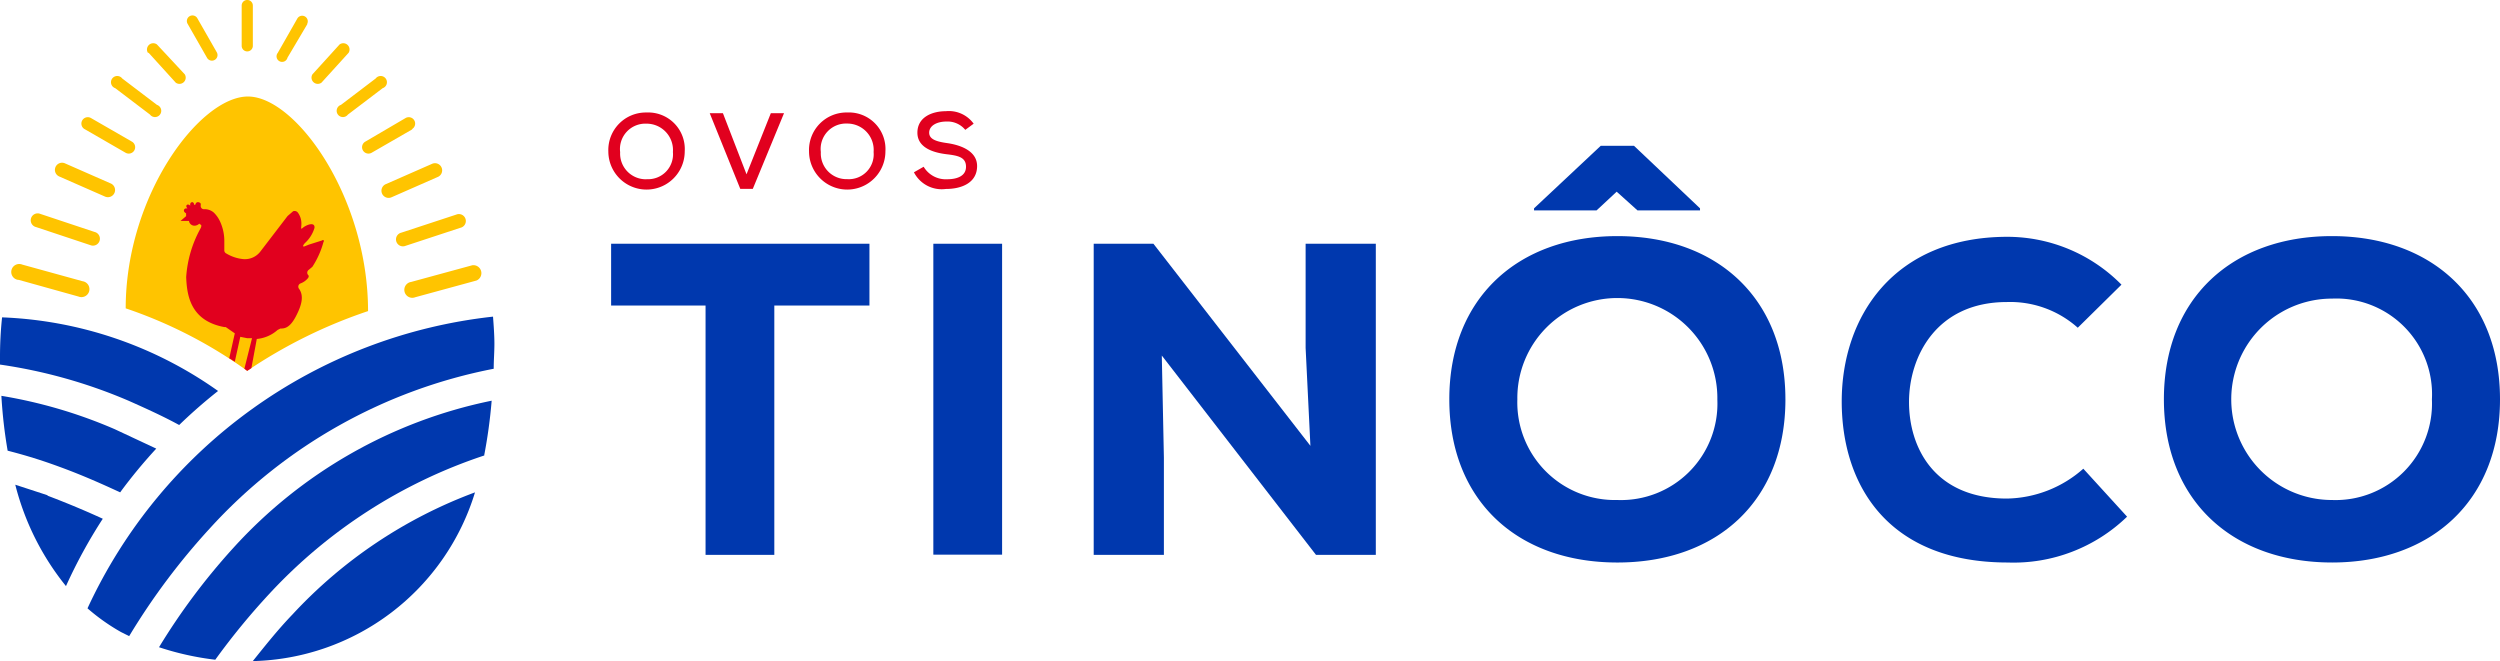 <svg xmlns="http://www.w3.org/2000/svg" xmlns:xlink="http://www.w3.org/1999/xlink" width="156.709" height="41.458" viewBox="0 0 156.709 41.458"><defs><style>.a{fill:none;}.b{fill:#0038ae;}.c{clip-path:url(#a);}.d{fill:#e1001e;}.e{fill:#ffc400;}</style><clipPath id="a"><rect class="a" width="156.709" height="41.458"/></clipPath></defs><g transform="translate(78.355 20.729)"><g transform="translate(-78.355 -20.729)"><path class="b" d="M93.92,38.974H88V35.1h16.193v3.874H98.23V54.6H93.92Z" transform="translate(-49.693 -19.821)"/><rect class="b" width="4.31" height="19.489" transform="translate(58.505 15.279)"/><path class="b" d="M171.081,47.767l-.3-6.138V35.1h4.4V54.6H171.43l-9.664-12.493.131,6.4V54.6h-4.4V35.1h3.744Z" transform="translate(-88.94 -19.821)"/><g class="c"><path class="b" d="M229.769,36.889c0,6.355-4.266,10.23-10.534,10.23S208.7,43.244,208.7,36.889s4.31-10.23,10.534-10.23,10.534,3.874,10.534,10.23m-4.266,0a6.269,6.269,0,1,0-12.537,0,6.12,6.12,0,0,0,6.268,6.312,6.046,6.046,0,0,0,6.268-6.312M218.19,21l-4.179,3.918v.131h3.918l1.262-1.175,1.306,1.175h3.918v-.131L220.279,21Z" transform="translate(-117.852 -11.859)"/><path class="b" d="M283.091,51.643a10.236,10.236,0,0,1-7.487,2.873c-7.444,0-10.4-4.788-10.4-10.1S268.465,34.1,275.6,34.1a10.055,10.055,0,0,1,7.139,3L280,39.8a6.355,6.355,0,0,0-4.44-1.611c-4.44,0-6.138,3.439-6.138,6.268s1.567,6.051,6.138,6.051a7.4,7.4,0,0,0,4.788-1.872Z" transform="translate(-149.758 -19.256)"/><path class="b" d="M322.134,54.459c-6.225,0-10.534-3.874-10.534-10.23S315.91,34,322.134,34s10.534,3.874,10.534,10.23-4.31,10.23-10.534,10.23m0-16.542a6.312,6.312,0,0,0,0,12.624A6.046,6.046,0,0,0,328.4,44.23a6,6,0,0,0-6.268-6.312" transform="translate(-175.959 -19.2)"/><path class="d" d="M92.386,18.637a2.394,2.394,0,1,1-4.788,0A2.351,2.351,0,0,1,89.992,16.2a2.292,2.292,0,0,1,2.394,2.438m-2.394,1.741a1.561,1.561,0,0,0,1.654-1.7A1.654,1.654,0,0,0,89.992,16.9a1.591,1.591,0,0,0-1.654,1.785,1.611,1.611,0,0,0,1.654,1.7" transform="translate(-49.465 -9.148)"/><path class="d" d="M104.9,21.045h-.784L102.2,16.3h.827l1.48,3.831,1.524-3.831h.827Z" transform="translate(-57.712 -9.205)"/><path class="d" d="M121.286,18.637a2.394,2.394,0,0,1-4.788,0,2.351,2.351,0,0,1,2.394-2.438,2.292,2.292,0,0,1,2.394,2.438m-2.394,1.741a1.561,1.561,0,0,0,1.654-1.7,1.654,1.654,0,0,0-1.654-1.785,1.591,1.591,0,0,0-1.654,1.785,1.611,1.611,0,0,0,1.654,1.7" transform="translate(-65.785 -9.148)"/><path class="d" d="M134.821,17.163a1.437,1.437,0,0,0-1.175-.522c-.609,0-1.088.261-1.088.7s.522.566,1.132.653,1.872.392,1.872,1.437-.958,1.437-1.959,1.437a1.954,1.954,0,0,1-2-1.045l.609-.348a1.611,1.611,0,0,0,1.48.784c.566,0,1.175-.174,1.175-.784s-.522-.7-1.219-.784-1.828-.348-1.828-1.349.958-1.349,1.785-1.349a1.915,1.915,0,0,1,1.741.784Z" transform="translate(-74.314 -9.023)"/><path class="e" d="M25.718,31.094h0a31.255,31.255,0,0,1,7.574-3.744c0-7.139-4.527-13.451-7.531-13.451S18.1,20.081,18.1,27.177a28.774,28.774,0,0,1,7.618,3.918" transform="translate(-10.221 -7.849)"/><path class="e" d="M62.817,39.135,58.987,40.18a.5.5,0,1,1-.261-.958l3.831-1.045a.5.5,0,0,1,.261.958" transform="translate(-32.955 -21.549)"/><path class="b" d="M4.2,70.453l-2-.653a16.542,16.542,0,0,0,3.178,6.355,31.82,31.82,0,0,1,2.307-4.222c-1.045-.479-2.177-.958-3.439-1.437" transform="translate(-1.242 -39.416)"/><path class="b" d="M8.053,50.924c1.175.522,2.22,1,3.178,1.524a31.864,31.864,0,0,1,2.438-2.133A25.03,25.03,0,0,0,.13,45.7,23.55,23.55,0,0,0,0,48.268v.392a32.038,32.038,0,0,1,8.053,2.264" transform="translate(0 -25.807)"/><path class="b" d="M7.644,63.051a31.951,31.951,0,0,1,2.264-2.742L7.3,59.089A30.254,30.254,0,0,0,.2,57a30.383,30.383,0,0,0,.392,3.439,32.128,32.128,0,0,1,3.221,1c1.437.522,2.7,1.088,3.831,1.611" transform="translate(-0.113 -32.188)"/><path class="b" d="M43.272,61.182a32.125,32.125,0,0,0,.479-3.482,29.949,29.949,0,0,0-16.193,9.228A40.528,40.528,0,0,0,22.9,73.153a17.759,17.759,0,0,0,3.526.784,43.663,43.663,0,0,1,3.352-4.092,32.126,32.126,0,0,1,13.494-8.706" transform="translate(-12.932 -32.583)"/><path class="b" d="M15.212,65.624a42.137,42.137,0,0,1,5.05-6.747,32.387,32.387,0,0,1,17.8-10.012c0-.522.044-1.045.044-1.567s-.044-1.132-.087-1.7A31.821,31.821,0,0,0,12.6,63.883a12.58,12.58,0,0,0,2.089,1.48l.522.261" transform="translate(-7.115 -25.75)"/><path class="b" d="M38.881,78.561c-.958,1-1.741,2-2.481,2.917A14.931,14.931,0,0,0,50.33,70.9a29.644,29.644,0,0,0-11.448,7.661" transform="translate(-20.555 -40.037)"/><path class="e" d="M51.364,11.71l-2.177,1.654a.392.392,0,1,1-.435-.609L50.929,11.1a.392.392,0,1,1,.435.609" transform="translate(-27.379 -6.181)"/><path class="e" d="M58.465,24.381l-2.873,1.262a.449.449,0,1,1-.348-.827l2.873-1.262a.449.449,0,1,1,.348.827" transform="translate(-31.041 -13.281)"/><path class="e" d="M61.058,31.684l-3.439,1.132a.435.435,0,1,1-.261-.827L60.8,30.857a.435.435,0,1,1,.261.827" transform="translate(-32.198 -17.406)"/><path class="e" d="M55.3,17.63l-2.568,1.48a.4.4,0,1,1-.392-.7l2.525-1.48a.4.4,0,0,1,.392.7" transform="translate(-29.439 -9.533)"/><path class="e" d="M2.169,39.035,5.913,40.08a.5.5,0,1,0,.261-.958L2.387,38.077a.5.5,0,1,0-.261.958" transform="translate(-0.994 -21.492)"/><path class="e" d="M16.253,11.71l2.177,1.654a.392.392,0,1,0,.435-.609L16.688,11.1a.392.392,0,1,0-.435.609" transform="translate(-9.027 -6.181)"/><path class="e" d="M21.266,6.822l1.7,1.872a.392.392,0,0,0,.566-.522L21.788,6.3a.392.392,0,0,0-.566.522" transform="translate(-11.95 -3.513)"/><path class="e" d="M47.186,6.822l-1.7,1.872a.392.392,0,0,1-.566-.522L46.62,6.3a.392.392,0,0,1,.566.522" transform="translate(-25.334 -3.513)"/><path class="e" d="M26.94,2.719l1.219,2.133a.351.351,0,1,0,.609-.348L27.549,2.371a.351.351,0,0,0-.609.348" transform="translate(-15.187 -1.239)"/><path class="e" d="M41.773,2.775,40.511,4.908a.348.348,0,1,1-.609-.3L41.12,2.471a.351.351,0,1,1,.609.348" transform="translate(-22.49 -1.295)"/><path class="e" d="M34.8.348V2.873a.348.348,0,1,0,.7,0V.348a.348.348,0,1,0-.7,0" transform="translate(-19.651)"/><path class="e" d="M8.144,24.281l2.873,1.262a.449.449,0,1,0,.348-.827L8.492,23.454a.449.449,0,0,0-.348.827" transform="translate(-4.444 -13.225)"/><path class="e" d="M4.758,31.584l3.4,1.132a.435.435,0,1,0,.261-.827l-3.4-1.132a.435.435,0,1,0-.261.827" transform="translate(-2.494 -17.35)"/><path class="e" d="M11.936,17.63,14.5,19.11a.4.4,0,0,0,.392-.7l-2.568-1.48a.4.4,0,0,0-.392.7" transform="translate(-6.625 -9.533)"/><path class="d" d="M27.175,30.442a.435.435,0,0,1-.3.131.348.348,0,0,1-.348-.3H26l.348-.3v-.174s-.174-.087-.131-.218.218-.087.218-.087h0s-.131-.131-.044-.218.218.044.218.044h0s-.044-.174.087-.218.174.174.174.174h.044s.044-.218.218-.174.131.131.131.218a.2.2,0,0,0,.218.218h0a.871.871,0,0,1,.609.218,1.872,1.872,0,0,1,.392.566,2.916,2.916,0,0,1,.261,1.262V32.1a.218.218,0,0,0,.131.218,2.525,2.525,0,0,0,1.045.348,1.219,1.219,0,0,0,1.088-.479l1.7-2.22.348-.3a.261.261,0,0,1,.3.087c.435.609.044,1.175.3.958s.784-.392.74,0a2.089,2.089,0,0,1-.609.958c-.218.261-.044.218.044.174l.218-.087.827-.261a.062.062,0,1,1,.087.087,5.441,5.441,0,0,1-.7,1.567l-.261.218a.218.218,0,0,0,0,.3c.044.044.044.087,0,.174a1.088,1.088,0,0,1-.479.348.218.218,0,0,0-.087.348c.3.435.174,1-.218,1.741s-.74.74-.958.74l-.174.087a2.264,2.264,0,0,1-1.306.566L30.44,39.5l-.261.174L30,39.54l.479-1.915h-.3l-.435-.087L29.4,39.1l-.348-.218L29.4,37.32h0l-.566-.392h-.087c-2.133-.392-2.351-2-2.394-3.134a7.278,7.278,0,0,1,.871-3c.174-.3,0-.3,0-.3" transform="translate(-14.682 -16.425)"/></g></g></g></svg>